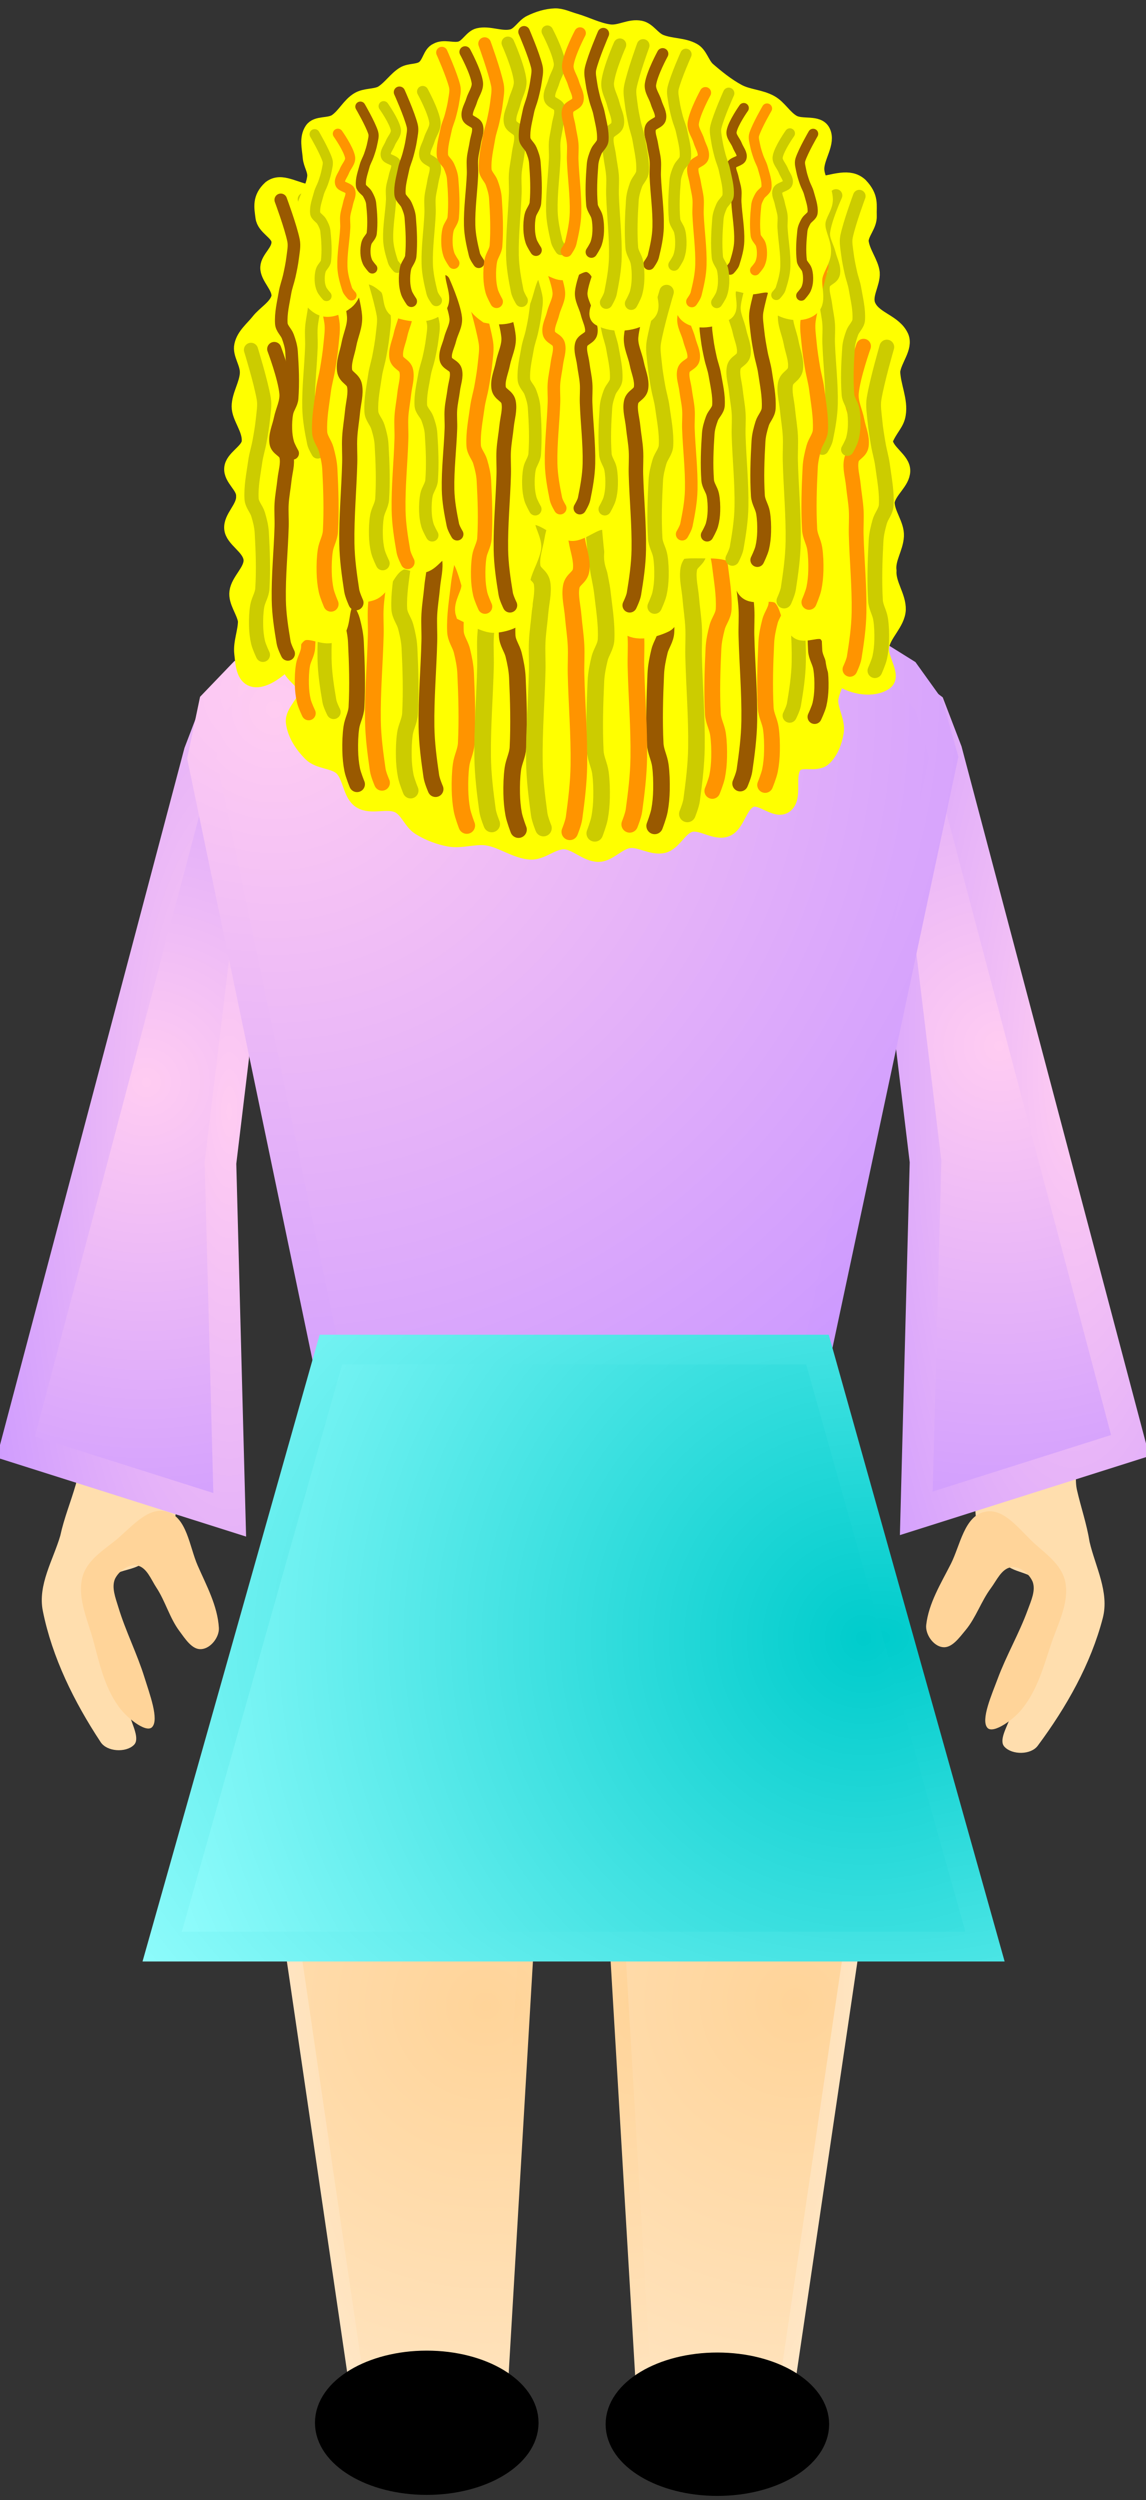 <svg xmlns="http://www.w3.org/2000/svg" xmlns:xlink="http://www.w3.org/1999/xlink" version="1.1" width="154.014" height="335.707" viewBox="9.018 -1.125 154.014 335.707">
  <rect x="9.018" y="-1.125" width="154.014" height="335.707" fill="#333333" stroke="none"/>
  <defs>
    <radialGradient id="grad_1" cx="0.827" cy="0.154" r="1.1">
      <stop offset="0" stop-color="#FFD499" stop-opacity="1"/>
      <stop offset="1" stop-color="#FFE9CC" stop-opacity="1"/>
    </radialGradient>
    <radialGradient id="grad_2" cx="0.947" cy="0.154" r="1.231">
      <stop offset="0" stop-color="#FFD499" stop-opacity="1"/>
      <stop offset="1" stop-color="#FFE9CC" stop-opacity="1"/>
    </radialGradient>
    <radialGradient id="grad_3" cx="0.243" cy="0.138" r="1.121">
      <stop offset="0" stop-color="#FFD499" stop-opacity="1"/>
      <stop offset="1" stop-color="#FFE9CC" stop-opacity="1"/>
    </radialGradient>
    <radialGradient id="grad_4" cx="0.067" cy="0.138" r="1.213">
      <stop offset="0" stop-color="#FFD499" stop-opacity="1"/>
      <stop offset="1" stop-color="#FFE9CC" stop-opacity="1"/>
    </radialGradient>
    <radialGradient id="grad_5" cx="0.703" cy="0.517" r="0.914">
      <stop offset="0" stop-color="#FFCCF2" stop-opacity="1"/>
      <stop offset="1" stop-color="#CC99FF" stop-opacity="1"/>
    </radialGradient>
    <radialGradient id="grad_6" cx="0.794" cy="0.516" r="1.033">
      <stop offset="0" stop-color="#FFCCF2" stop-opacity="1"/>
      <stop offset="1" stop-color="#CC99FF" stop-opacity="1"/>
    </radialGradient>
    <radialGradient id="grad_7" cx="0.728" cy="0.475" r="0.946">
      <stop offset="0" stop-color="#FFCCF2" stop-opacity="1"/>
      <stop offset="1" stop-color="#CC99FF" stop-opacity="1"/>
    </radialGradient>
    <radialGradient id="grad_8" cx="0.789" cy="0.472" r="1.025">
      <stop offset="0" stop-color="#FFCCF2" stop-opacity="1"/>
      <stop offset="1" stop-color="#CC99FF" stop-opacity="1"/>
    </radialGradient>
    <radialGradient id="grad_9" cx="0.098" cy="0.109" r="1.173">
      <stop offset="0" stop-color="#FFCCF2" stop-opacity="1"/>
      <stop offset="1" stop-color="#CC99FF" stop-opacity="1"/>
    </radialGradient>
    <radialGradient id="grad_10" cx="0.089" cy="0.084" r="1.191">
      <stop offset="0" stop-color="#FFCCF2" stop-opacity="1"/>
      <stop offset="1" stop-color="#CC99FF" stop-opacity="1"/>
    </radialGradient>
    <radialGradient id="grad_11" cx="0.853" cy="0.483" r="1.108">
      <stop offset="0" stop-color="#00CCCC" stop-opacity="1"/>
      <stop offset="1" stop-color="#99FFFF" stop-opacity="1"/>
    </radialGradient>
    <radialGradient id="grad_12" cx="0.879" cy="0.483" r="1.142">
      <stop offset="0" stop-color="#00CCCC" stop-opacity="1"/>
      <stop offset="1" stop-color="#99FFFF" stop-opacity="1"/>
    </radialGradient>
  <radialGradient id="grad_1-.5987741947174072,0,0,1.3593894243240356,-584.05,-42.25" cx="74.335" cy="268.221" r="75.913" gradientUnits="userSpaceOnUse">
      <stop offset="0" stop-color="#FFD499" stop-opacity="1"/>
      <stop offset="1" stop-color="#FFE9CC" stop-opacity="1"/>
    </radialGradient><radialGradient id="grad_3-2.5987741947174072,0,0,1.350495457649231,755.8,-39.75" cx="115.947" cy="267.72" r="77.222" gradientUnits="userSpaceOnUse">
      <stop offset="0" stop-color="#FFD499" stop-opacity="1"/>
      <stop offset="1" stop-color="#FFE9CC" stop-opacity="1"/>
    </radialGradient><radialGradient id="grad_5-1.7967947721481323,-0.5688834190368652,-0.4052964746952057,2.3242316246032715,665,-98.9" cx="28.701" cy="144.2" r="66.807" gradientUnits="userSpaceOnUse">
      <stop offset="0" stop-color="#FFCCF2" stop-opacity="1"/>
      <stop offset="1" stop-color="#CC99FF" stop-opacity="1"/>
    </radialGradient><radialGradient id="grad_7-.7967947721481323,-0.5688834190368652,0.4052964746952057,2.3242316246032715,-492.95,-99.1" cx="143.292" cy="139.325" r="69.184" gradientUnits="userSpaceOnUse">
      <stop offset="0" stop-color="#FFCCF2" stop-opacity="1"/>
      <stop offset="1" stop-color="#CC99FF" stop-opacity="1"/>
    </radialGradient><radialGradient id="grad_9-.0538699626922607,0,0,1.7736421823501587,-397.75,-187.75" cx="45.892" cy="94.134" r="115.963" gradientUnits="userSpaceOnUse">
      <stop offset="0" stop-color="#FFCCF2" stop-opacity="1"/>
      <stop offset="1" stop-color="#CC99FF" stop-opacity="1"/>
    </radialGradient><radialGradient id="grad_11-.0030394792556763,0,0,0.9945966005325317,-155,-14.25" cx="125.087" cy="218.846" r="106.898" gradientUnits="userSpaceOnUse">
      <stop offset="0" stop-color="#00CCCC" stop-opacity="1"/>
      <stop offset="1" stop-color="#99FFFF" stop-opacity="1"/>
    </radialGradient></defs>
  <!-- Exported by Scratch - http://scratch.mit.edu/ -->
  <g id="ID0.6970460023730993">
    <g id="ID0.5111573790200055">
      <path id="ID0.7297148094512522" fill="#FFDEAE" d="M 17.117 205.092 C 16.162 208.342 14.074 211.688 14.773 215.178 C 16.03 221.451 18.997 227.422 22.53 232.776 C 23.383 234.115 25.926 234.228 26.987 233.204 C 27.866 232.409 26.813 230.544 26.417 229.122 C 25.4 225.75 23.523 222.714 22.577 219.239 C 21.989 217.174 21.117 214.905 21.695 212.838 C 23.939 209.48 25.953 210.022 27.733 209.077 C 31.831 209.369 32.311 204.577 32.793 200.897 C 33.25 197.977 35.169 193.873 32.886 191.867 C 29.961 189.251 24.822 188.883 21.108 190.528 C 18.704 191.608 19.914 195.735 19.198 198.225 C 18.539 200.521 17.637 202.688 17.117 205.092 Z " stroke-width="2.646"/>
      <path id="ID0.7297148094512522" fill="#FFD499" d="M 31.427 201.861 C 28.811 201.082 26.489 204.199 24.289 205.913 C 22.592 207.239 20.548 208.59 20.051 210.821 C 19.432 213.628 20.858 216.524 21.599 219.321 C 22.381 222.255 23.075 225.342 24.842 227.85 C 25.82 229.362 28.599 231.624 29.441 230.802 C 30.453 229.809 29.093 226.249 28.44 224.13 C 27.448 220.927 25.893 217.896 24.924 214.687 C 24.531 213.402 23.982 212.02 24.473 210.876 C 25 209.804 26.349 208.819 27.5 209.089 C 28.761 209.384 29.316 210.962 30.033 212.047 C 31.239 213.875 31.814 216.118 33.115 217.866 C 33.916 218.945 34.841 220.42 36.07 220.314 C 37.349 220.226 38.504 218.695 38.434 217.461 C 38.261 214.5 36.762 211.777 35.581 209.083 C 34.471 206.548 34.133 202.573 31.427 201.861 Z " stroke-width="2.646"/>
    </g>
    <g id="ID0.716745896730572">
      <path id="ID0.7297148094512522" fill="#FFDEAE" d="M 155.451 205.921 C 156.222 209.22 158.121 212.677 157.228 216.123 C 155.623 222.315 152.328 228.112 148.502 233.26 C 147.575 234.55 145.031 234.521 144.028 233.439 C 143.195 232.597 144.35 230.793 144.825 229.396 C 146.029 226.086 148.071 223.159 149.209 219.743 C 149.912 217.714 150.909 215.496 150.447 213.4 C 148.394 209.922 146.352 210.351 144.628 209.309 C 140.52 209.372 140.309 204.56 140.033 200.859 C 139.739 197.918 138.051 193.713 140.443 191.838 C 143.51 189.389 148.661 189.308 152.277 191.158 C 154.617 192.37 153.179 196.423 153.755 198.949 C 154.285 201.278 155.065 203.492 155.451 205.921 Z " stroke-width="2.646"/>
      <path id="ID0.7297148094512522" fill="#FFD499" d="M 141.359 201.881 C 144.015 201.249 146.16 204.492 148.261 206.325 C 149.881 207.744 151.846 209.207 152.219 211.462 C 152.68 214.299 151.095 217.111 150.199 219.862 C 149.254 222.748 148.39 225.791 146.486 228.198 C 145.425 229.652 142.524 231.756 141.729 230.889 C 140.774 229.84 142.33 226.362 143.101 224.283 C 144.269 221.139 145.991 218.2 147.138 215.05 C 147.602 213.789 148.227 212.44 147.801 211.27 C 147.334 210.171 146.042 209.112 144.878 209.317 C 143.602 209.542 142.96 211.086 142.184 212.129 C 140.877 213.887 140.178 216.094 138.782 217.767 C 137.923 218.8 136.916 220.221 135.695 220.047 C 134.423 219.888 133.355 218.295 133.494 217.067 C 133.831 214.12 135.48 211.484 136.81 208.861 C 138.059 206.392 138.619 202.442 141.359 201.881 Z " stroke-width="2.646"/>
    </g>
    <path id="ID0.47236768435686827" fill="url(#grad_1-.5987741947174072,0,0,1.3593894243240356,-584.05,-42.25)" stroke="url(#grad_2)" d="M 48.102 258.719 L 79.807 258.719 L 76.169 320.503 L 57.068 319.755 L 48.102 258.719 Z " stroke-width="2.074"/>
    <path id="ID0.8654622961767018" fill="#000000" stroke="#000000" stroke-width="3.124" d="M 66.371 316.069 C 70.085 316.069 73.451 316.979 75.888 318.45 C 78.325 319.921 79.833 321.951 79.833 324.192 C 79.833 326.434 78.325 328.464 75.888 329.935 C 73.451 331.406 70.085 332.316 66.371 332.316 C 62.657 332.316 59.291 331.406 56.854 329.935 C 54.417 328.464 52.909 326.434 52.909 324.192 C 52.909 321.951 54.417 319.921 56.854 318.45 C 59.291 316.979 62.657 316.069 66.371 316.069 Z "/>
    <path id="ID0.47236768435686827" fill="url(#grad_3-2.5987741947174072,0,0,1.350495457649231,755.8,-39.75)" stroke="url(#grad_4)" d="M 123.648 259.25 L 91.943 259.25 L 95.581 320.63 L 114.682 319.887 L 123.648 259.25 Z " stroke-width="2.071"/>
    <path id="ID0.8654622961767018" fill="#000000" stroke="#000000" stroke-width="3.113" d="M 105.429 316.318 C 101.715 316.318 98.349 317.222 95.912 318.683 C 93.475 320.144 91.967 322.162 91.967 324.388 C 91.967 326.615 93.475 328.632 95.912 330.093 C 98.349 331.555 101.715 332.458 105.429 332.458 C 109.143 332.458 112.509 331.555 114.946 330.093 C 117.383 328.632 118.891 326.615 118.891 324.388 C 118.891 322.162 117.383 320.144 114.946 318.683 C 112.509 317.222 109.143 316.318 105.429 316.318 Z "/>
    <path id="ID0.41013610642403364" fill="url(#grad_5-1.7967947721481323,-0.5688834190368652,-0.4052964746952057,2.3242316246032715,665,-98.9)" stroke="url(#grad_6)" stroke-width="4.247" d="M 43.532 114.526 L 47.34 101.385 L 42.902 90.414 L 38.098 94.044 L 35.835 99.949 L 11.141 193.176 L 39.89 202.278 L 38.647 155.041 L 43.532 114.526 Z "/>
    <path id="ID0.41013610642403364" fill="url(#grad_7-.7967947721481323,-0.5688834190368652,0.4052964746952057,2.3242316246032715,-492.95,-99.1)" stroke="url(#grad_8)" stroke-width="4.247" d="M 128.518 114.326 L 124.71 101.185 L 129.148 90.214 L 133.952 93.844 L 136.215 99.749 L 160.909 192.976 L 132.16 202.078 L 133.403 154.841 L 128.518 114.326 Z "/>
    <path id="ID0.43916446389630437" fill="url(#grad_9-.0538699626922607,0,0,1.7736421823501587,-397.75,-187.75)" stroke="url(#grad_10)" stroke-width="3.838" d="M 47.426 85.923 L 59.133 83.883 L 111.096 83.617 L 125.165 85.746 L 130.711 89.204 L 133.894 93.638 L 135.845 100.555 L 118.901 180.015 L 52.664 180.015 L 36.13 100.733 L 37.67 93.372 L 41.675 89.204 L 47.426 85.923 Z "/>
    <path id="ID0.10144270723685622" fill="url(#grad_11-.0030394792556763,0,0,0.9945966005325317,-155,-14.25)" stroke="url(#grad_12)" stroke-width="3.995" stroke-linecap="round" d="M 53.482 180.094 L 118.88 180.094 L 141.398 260.259 L 30.813 260.259 L 53.482 180.094 Z "/>
    <g id="ID0.9729278031736612">
      <g id="ID0.809288214892149">
        <path id="ID0.8839382561855018" fill="#FFFF00" stroke="#FFFF00" stroke-width="2.025" stroke-linecap="round" d="M 50.45 52.194 C 62.076 53.157 73.381 57.812 85.05 57.832 C 96.424 57.855 107.57 53.071 119.05 52.297 C 121.844 52.104 120.535 54.215 120.65 55.423 C 120.78 56.933 119.552 58.278 119.45 59.78 C 119.467 61.102 120.435 62.308 120.4 63.623 C 120.361 65.114 119.417 66.5 119.45 67.98 C 119.59 69.425 120.851 70.647 120.9 72.08 C 120.947 73.483 119.92 74.783 119.95 76.18 C 120.093 77.624 121.405 78.852 121.4 80.28 C 121.393 81.874 120.139 83.32 120.15 84.893 C 120.226 86.365 121.598 87.576 121.65 88.993 C 121.698 90.349 120.761 91.588 120.65 92.94 C 120.676 94.378 121.629 95.788 121.4 97.194 C 121.184 98.511 120.634 99.952 119.65 100.781 C 118.575 101.591 116.578 100.65 115.8 101.653 C 114.686 103.096 115.952 105.979 114.55 107.034 C 113.297 107.97 111.333 105.71 109.95 106.265 C 108.379 106.899 108.148 109.613 106.65 110.212 C 105.132 110.814 103.302 109.192 101.8 109.597 C 100.329 109.996 99.615 112.076 98.15 112.415 C 96.642 112.763 95.001 111.541 93.55 111.749 C 92.074 111.962 90.874 113.585 89.45 113.594 C 87.807 113.598 86.38 111.92 84.8 111.903 C 83.236 111.892 81.809 113.383 80.3 113.287 C 78.257 113.14 76.43 111.674 74.45 111.39 C 72.784 111.154 71.034 111.838 69.4 111.544 C 67.991 111.287 66.612 110.756 65.4 110.007 C 64.256 109.3 63.773 107.627 62.55 107.034 C 61.028 106.302 58.91 107.33 57.45 106.419 C 56.065 105.549 56.147 103.188 54.95 102.011 C 53.879 101.004 51.89 101.189 50.8 100.115 C 49.662 98.993 48.64 97.473 48.45 95.861 C 48.289 94.413 50.2 93.172 50.15 91.658 C 49.993 90.305 48.109 89.583 47.9 88.224 C 47.655 86.621 49.143 85.097 49.15 83.458 C 49.056 82.134 47.697 81.097 47.65 79.768 C 47.6 78.35 49.021 77.128 49.05 75.668 C 49.021 74.241 47.672 73.013 47.65 71.567 C 47.626 69.982 49.053 68.632 49.15 67.057 C 49.14 65.512 47.749 64.135 47.9 62.598 C 48.025 61.335 49.993 60.469 49.95 59.113 C 49.897 57.46 47.529 56.37 47.65 54.757 C 47.741 53.444 47.543 51.953 50.45 52.194 Z "/>
        <path id="ID0.4806634387932718" fill="none" stroke="#CCCC00" stroke-width="2.229" stroke-linecap="round" d="M 90.55 59.868 C 90.55 59.868 89.224 65.193 88.835 68.007 C 88.681 69.123 88.858 70.318 88.949 71.456 C 89.049 72.714 89.227 73.953 89.406 75.181 C 89.57 76.297 89.852 77.359 89.978 78.492 C 90.208 80.539 90.564 82.618 90.474 84.7 C 90.43 85.716 89.823 86.387 89.597 87.321 C 89.363 88.285 89.15 89.306 89.102 90.356 C 88.958 93.469 88.871 96.624 89.025 99.737 C 89.077 100.782 89.573 101.614 89.711 102.634 C 89.856 103.708 89.884 104.838 89.864 105.945 C 89.846 106.877 89.764 107.821 89.597 108.704 C 89.455 109.453 88.949 110.773 88.949 110.773 "/>
        <path id="ID0.7519200313836336" fill="none" stroke="#FF9400" stroke-width="2.229" stroke-linecap="round" d="M 87.425 59.73 C 87.425 59.73 85.981 64.485 85.786 67.11 C 85.673 68.615 86.313 69.998 86.548 71.456 C 86.758 72.755 87.282 74.066 87.12 75.388 C 86.987 76.466 85.967 76.609 85.786 77.664 C 85.569 78.923 85.945 80.29 86.052 81.596 C 86.161 82.91 86.369 84.203 86.434 85.527 C 86.496 86.809 86.403 88.104 86.434 89.39 C 86.53 93.458 86.871 97.528 86.815 101.599 C 86.782 103.997 86.483 106.375 86.167 108.704 C 86.073 109.392 85.595 110.566 85.595 110.566 "/>
        <path id="ID0.4806634387932718" fill="none" stroke="#FF9400" stroke-width="1.892" stroke-linecap="round" d="M 48.9 54.075 C 48.9 54.075 50.227 58.319 50.615 60.562 C 50.769 61.452 50.592 62.404 50.501 63.311 C 50.401 64.314 50.223 65.301 50.044 66.28 C 49.88 67.169 49.598 68.016 49.472 68.919 C 49.242 70.55 48.886 72.207 48.976 73.867 C 49.02 74.677 49.627 75.211 49.853 75.956 C 50.087 76.724 50.3 77.538 50.348 78.374 C 50.492 80.856 50.579 83.371 50.425 85.851 C 50.373 86.685 49.877 87.348 49.739 88.16 C 49.594 89.017 49.566 89.917 49.586 90.799 C 49.604 91.542 49.686 92.294 49.853 92.998 C 49.995 93.595 50.501 94.647 50.501 94.647 "/>
        <path id="ID0.7519200313836336" fill="none" stroke="#CCCC00" stroke-width="1.892" stroke-linecap="round" d="M 52.025 53.965 C 52.025 53.965 53.468 57.755 53.664 59.848 C 53.777 61.047 53.137 62.149 52.902 63.311 C 52.692 64.347 52.168 65.391 52.33 66.445 C 52.463 67.305 53.483 67.418 53.664 68.259 C 53.881 69.263 53.505 70.352 53.398 71.393 C 53.289 72.44 53.081 73.471 53.016 74.526 C 52.954 75.548 53.047 76.58 53.016 77.605 C 52.92 80.847 52.579 84.091 52.635 87.336 C 52.668 89.247 52.967 91.142 53.283 92.998 C 53.377 93.547 53.855 94.483 53.855 94.483 "/>
        <path id="ID0.4806634387932718" fill="none" stroke="#995900" stroke-width="2.122" stroke-linecap="round" d="M 55.4 56.484 C 55.4 56.484 56.727 61.473 57.115 64.109 C 57.269 65.155 57.092 66.274 57.001 67.341 C 56.901 68.519 56.723 69.68 56.544 70.83 C 56.38 71.876 56.098 72.871 55.972 73.932 C 55.742 75.85 55.386 77.798 55.476 79.749 C 55.52 80.701 56.127 81.329 56.353 82.204 C 56.587 83.108 56.8 84.064 56.848 85.048 C 56.992 87.965 57.079 90.921 56.925 93.837 C 56.873 94.816 56.377 95.596 56.239 96.551 C 56.094 97.558 56.066 98.616 56.086 99.653 C 56.104 100.526 56.186 101.41 56.353 102.238 C 56.495 102.939 57.001 104.176 57.001 104.176 "/>
        <path id="ID0.7519200313836336" fill="none" stroke="#FF9400" stroke-width="2.122" stroke-linecap="round" d="M 58.525 56.355 C 58.525 56.355 59.968 60.81 60.164 63.269 C 60.277 64.68 59.637 65.975 59.402 67.341 C 59.192 68.558 58.668 69.786 58.83 71.024 C 58.963 72.035 59.983 72.168 60.164 73.157 C 60.381 74.337 60.005 75.618 59.898 76.84 C 59.789 78.072 59.581 79.283 59.516 80.524 C 59.454 81.725 59.547 82.938 59.516 84.143 C 59.42 87.954 59.079 91.767 59.135 95.581 C 59.168 97.828 59.467 100.056 59.783 102.238 C 59.877 102.883 60.355 103.983 60.355 103.983 "/>
        <path id="ID0.4806634387932718" fill="none" stroke="#CCCC00" stroke-width="2.122" stroke-linecap="round" d="M 62.6 57.334 C 62.6 57.334 63.926 62.323 64.315 64.96 C 64.469 66.005 64.292 67.124 64.201 68.191 C 64.101 69.369 63.923 70.53 63.743 71.68 C 63.58 72.726 63.298 73.721 63.172 74.782 C 62.942 76.7 62.586 78.648 62.676 80.599 C 62.721 81.551 63.327 82.179 63.553 83.054 C 63.787 83.958 64 84.914 64.048 85.898 C 64.192 88.815 64.279 91.771 64.125 94.686 C 64.073 95.666 63.577 96.446 63.439 97.401 C 63.294 98.408 63.266 99.466 63.286 100.503 C 63.304 101.376 63.386 102.26 63.553 103.088 C 63.695 103.79 64.201 105.026 64.201 105.026 "/>
        <path id="ID0.7519200313836336" fill="none" stroke="#995900" stroke-width="2.122" stroke-linecap="round" d="M 65.725 57.205 C 65.725 57.205 67.168 61.66 67.364 64.119 C 67.477 65.529 66.837 66.825 66.602 68.191 C 66.392 69.408 65.868 70.636 66.03 71.874 C 66.163 72.885 67.183 73.018 67.364 74.007 C 67.581 75.187 67.205 76.468 67.098 77.69 C 66.989 78.922 66.781 80.133 66.716 81.374 C 66.654 82.575 66.747 83.788 66.716 84.993 C 66.62 88.805 66.279 92.617 66.335 96.431 C 66.368 98.678 66.667 100.906 66.983 103.088 C 67.077 103.733 67.555 104.832 67.555 104.832 "/>
        <path id="ID0.4806634387932718" fill="none" stroke="#FF9400" stroke-width="2.229" stroke-linecap="round" d="M 70.15 58.818 C 70.15 58.818 71.477 64.143 71.865 66.957 C 72.019 68.073 71.842 69.268 71.751 70.406 C 71.651 71.664 71.473 72.903 71.293 74.131 C 71.13 75.247 70.848 76.309 70.722 77.442 C 70.492 79.489 70.136 81.568 70.226 83.65 C 70.27 84.666 70.876 85.337 71.103 86.271 C 71.337 87.235 71.55 88.256 71.598 89.306 C 71.742 92.419 71.829 95.574 71.675 98.686 C 71.623 99.732 71.127 100.564 70.989 101.584 C 70.844 102.658 70.816 103.788 70.836 104.894 C 70.854 105.827 70.936 106.771 71.103 107.654 C 71.245 108.403 71.751 109.723 71.751 109.723 "/>
        <path id="ID0.7519200313836336" fill="none" stroke="#CCCC00" stroke-width="2.229" stroke-linecap="round" d="M 73.275 58.68 C 73.275 58.68 74.719 63.435 74.914 66.06 C 75.027 67.565 74.387 68.948 74.152 70.406 C 73.942 71.705 73.418 73.016 73.58 74.338 C 73.713 75.416 74.733 75.558 74.914 76.614 C 75.131 77.873 74.755 79.24 74.648 80.546 C 74.539 81.86 74.331 83.153 74.266 84.477 C 74.204 85.759 74.297 87.054 74.266 88.34 C 74.17 92.408 73.829 96.478 73.885 100.549 C 73.918 102.947 74.217 105.325 74.533 107.654 C 74.627 108.342 75.105 109.516 75.105 109.516 "/>
        <path id="ID0.4806634387932718" fill="none" stroke="#995900" stroke-width="2.229" stroke-linecap="round" d="M 77.1 59.368 C 77.1 59.368 78.427 64.693 78.815 67.507 C 78.969 68.623 78.792 69.818 78.701 70.956 C 78.601 72.214 78.423 73.453 78.243 74.681 C 78.08 75.797 77.798 76.859 77.672 77.992 C 77.442 80.039 77.086 82.118 77.176 84.2 C 77.221 85.216 77.826 85.887 78.053 86.821 C 78.287 87.785 78.5 88.806 78.548 89.856 C 78.692 92.969 78.779 96.124 78.625 99.237 C 78.573 100.282 78.077 101.114 77.939 102.134 C 77.794 103.208 77.766 104.338 77.786 105.445 C 77.804 106.377 77.886 107.321 78.053 108.204 C 78.195 108.953 78.701 110.273 78.701 110.273 "/>
        <path id="ID0.7519200313836336" fill="none" stroke="#CCCC00" stroke-width="2.229" stroke-linecap="round" d="M 80.225 59.23 C 80.225 59.23 81.668 63.985 81.864 66.61 C 81.977 68.115 81.337 69.498 81.102 70.956 C 80.892 72.255 80.368 73.566 80.53 74.888 C 80.663 75.966 81.683 76.109 81.864 77.164 C 82.081 78.423 81.705 79.79 81.598 81.096 C 81.489 82.41 81.281 83.703 81.216 85.027 C 81.154 86.309 81.247 87.604 81.216 88.89 C 81.12 92.958 80.779 97.028 80.835 101.099 C 80.868 103.497 81.167 105.875 81.483 108.204 C 81.577 108.892 82.055 110.066 82.055 110.066 "/>
        <path id="ID0.4806634387932718" fill="none" stroke="#995900" stroke-width="1.905" stroke-linecap="round" d="M 120.1 54.163 C 120.1 54.163 118.773 58.449 118.385 60.714 C 118.231 61.613 118.408 62.574 118.499 63.49 C 118.599 64.503 118.777 65.5 118.957 66.488 C 119.12 67.386 119.402 68.241 119.528 69.153 C 119.758 70.8 120.114 72.474 120.024 74.149 C 119.98 74.967 119.374 75.507 119.147 76.259 C 118.913 77.035 118.7 77.856 118.652 78.701 C 118.508 81.207 118.421 83.746 118.575 86.251 C 118.627 87.093 119.123 87.762 119.261 88.583 C 119.406 89.448 119.434 90.357 119.414 91.248 C 119.396 91.998 119.314 92.758 119.147 93.468 C 119.005 94.071 118.499 95.134 118.499 95.134 "/>
        <path id="ID0.7519200313836336" fill="none" stroke="#CCCC00" stroke-width="1.905" stroke-linecap="round" d="M 116.975 54.053 C 116.975 54.053 115.531 57.88 115.336 59.993 C 115.223 61.204 115.863 62.316 116.098 63.49 C 116.308 64.536 116.832 65.591 116.67 66.654 C 116.537 67.523 115.517 67.637 115.336 68.487 C 115.119 69.5 115.495 70.6 115.602 71.651 C 115.711 72.709 115.919 73.749 115.984 74.815 C 116.046 75.847 115.953 76.889 115.984 77.924 C 116.08 81.198 116.421 84.474 116.365 87.75 C 116.332 89.68 116.033 91.594 115.717 93.468 C 115.623 94.022 115.145 94.967 115.145 94.967 "/>
        <path id="ID0.4806634387932718" fill="none" stroke="#FF9400" stroke-width="2.122" stroke-linecap="round" d="M 113.45 56.584 C 113.45 56.584 112.124 61.573 111.735 64.21 C 111.581 65.255 111.758 66.374 111.849 67.441 C 111.949 68.619 112.127 69.78 112.306 70.93 C 112.47 71.976 112.752 72.971 112.878 74.032 C 113.108 75.95 113.464 77.898 113.374 79.849 C 113.329 80.801 112.724 81.429 112.497 82.304 C 112.263 83.208 112.05 84.164 112.002 85.148 C 111.858 88.065 111.771 91.021 111.925 93.936 C 111.977 94.916 112.473 95.696 112.611 96.651 C 112.756 97.658 112.784 98.716 112.764 99.753 C 112.746 100.626 112.664 101.51 112.497 102.338 C 112.355 103.04 111.849 104.276 111.849 104.276 "/>
        <path id="ID0.7519200313836336" fill="none" stroke="#995900" stroke-width="2.122" stroke-linecap="round" d="M 110.325 56.455 C 110.325 56.455 108.882 60.91 108.686 63.369 C 108.573 64.779 109.213 66.075 109.448 67.441 C 109.658 68.658 110.182 69.886 110.02 71.124 C 109.887 72.135 108.867 72.268 108.686 73.257 C 108.469 74.437 108.845 75.718 108.952 76.94 C 109.061 78.172 109.269 79.383 109.334 80.624 C 109.396 81.825 109.303 83.038 109.334 84.243 C 109.43 88.055 109.771 91.867 109.715 95.681 C 109.682 97.928 109.383 100.156 109.067 102.338 C 108.973 102.983 108.495 104.082 108.495 104.082 "/>
        <path id="ID0.4806634387932718" fill="none" stroke="#FF9400" stroke-width="2.122" stroke-linecap="round" d="M 106.35 57.384 C 106.35 57.384 105.023 62.373 104.635 65.01 C 104.481 66.055 104.658 67.174 104.749 68.241 C 104.849 69.419 105.027 70.58 105.207 71.73 C 105.37 72.776 105.652 73.771 105.778 74.832 C 106.008 76.75 106.364 78.698 106.274 80.648 C 106.23 81.601 105.624 82.229 105.397 83.104 C 105.163 84.008 104.95 84.964 104.902 85.948 C 104.758 88.865 104.671 91.821 104.825 94.737 C 104.877 95.716 105.373 96.496 105.511 97.451 C 105.656 98.458 105.684 99.516 105.664 100.553 C 105.646 101.426 105.564 102.311 105.397 103.138 C 105.255 103.84 104.749 105.076 104.749 105.076 "/>
        <path id="ID0.7519200313836336" fill="none" stroke="#CCCC00" stroke-width="2.229" stroke-linecap="round" d="M 103.225 57.33 C 103.225 57.33 101.781 62.085 101.586 64.71 C 101.473 66.215 102.113 67.598 102.348 69.056 C 102.558 70.355 103.082 71.666 102.92 72.988 C 102.787 74.066 101.767 74.209 101.586 75.264 C 101.369 76.523 101.745 77.891 101.852 79.195 C 101.961 80.51 102.169 81.803 102.234 83.127 C 102.296 84.409 102.203 85.704 102.234 86.99 C 102.33 91.058 102.671 95.128 102.615 99.199 C 102.582 101.597 102.283 103.975 101.967 106.304 C 101.873 106.992 101.395 108.166 101.395 108.166 "/>
        <path id="ID0.4806634387932718" fill="none" stroke="#995900" stroke-width="2.229" stroke-linecap="round" d="M 98.6 58.868 C 98.6 58.868 97.273 64.193 96.885 67.007 C 96.731 68.123 96.908 69.318 96.999 70.456 C 97.099 71.714 97.277 72.953 97.457 74.181 C 97.62 75.297 97.902 76.359 98.028 77.492 C 98.258 79.539 98.614 81.618 98.524 83.7 C 98.48 84.716 97.874 85.387 97.647 86.321 C 97.413 87.285 97.2 88.306 97.152 89.356 C 97.008 92.469 96.921 95.624 97.075 98.737 C 97.127 99.782 97.623 100.614 97.761 101.634 C 97.906 102.708 97.934 103.838 97.914 104.945 C 97.896 105.877 97.814 106.821 97.647 107.704 C 97.505 108.453 96.999 109.773 96.999 109.773 "/>
        <path id="ID0.7519200313836336" fill="none" stroke="#FF9400" stroke-width="2.229" stroke-linecap="round" d="M 95.475 58.73 C 95.475 58.73 94.031 63.485 93.836 66.11 C 93.723 67.615 94.363 68.998 94.598 70.456 C 94.808 71.755 95.332 73.066 95.17 74.388 C 95.037 75.466 94.017 75.609 93.836 76.664 C 93.619 77.923 93.995 79.29 94.102 80.596 C 94.211 81.91 94.419 83.203 94.484 84.527 C 94.546 85.809 94.453 87.104 94.484 88.39 C 94.58 92.458 94.921 96.528 94.865 100.599 C 94.832 102.997 94.533 105.375 94.217 107.704 C 94.123 108.392 93.645 109.566 93.645 109.566 "/>
      </g>
      <g id="ID0.762429166585207">
        <path id="ID0.6504686716943979" fill="#FFFF00" stroke="#FFFF00" stroke-width="2" stroke-linecap="round" d="M 45.35 24.1 C 43.881 25.442 44.177 26.707 44.35 28.05 C 44.524 29.45 46.365 30.071 46.5 31.25 C 46.611 32.621 45.072 33.508 45 34.75 C 44.926 36.106 46.638 37.337 46.5 38.75 C 46.16 40.105 44.623 40.886 43.75 42 C 42.993 42.969 41.782 43.886 41.5 45.25 C 41.239 46.421 42.323 47.641 42.25 49 C 42.17 50.524 41.162 51.925 41.15 53.45 C 41.144 54.962 42.661 56.496 42.5 58.25 C 42.296 59.526 40.261 60.351 40.15 61.75 C 40.04 63.18 41.827 64.162 41.75 65.5 C 41.827 67.083 40.024 68.319 40.15 69.85 C 40.28 71.365 42.587 72.311 42.75 74 C 42.85 75.506 41.059 76.782 40.85 78.35 C 40.675 79.674 41.775 80.911 42 82.25 C 41.996 83.705 41.335 85.158 41.5 86.6 C 41.635 87.745 41.675 89.449 42.75 90 C 43.856 90.552 45.471 89.591 46.5 88.75 C 47.853 87.666 47.906 84.997 49.5 84 C 50.762 83.288 52.774 84.862 54 84 C 55.347 83.053 54.713 80.654 55.75 79.5 C 56.726 78.55 58.492 78.98 59.5 78.25 C 60.829 77.286 61.208 75.264 62.75 74.5 C 63.633 73.959 64.832 75.017 66 74.75 C 67.305 74.439 68.305 72.211 69.5 72.75 C 70.967 73.415 71.513 75.599 72 77.25 C 72.232 78.37 70.823 79.922 71.25 81.25 C 73.662 82.447 74.498 82.897 75.65 82.85 C 77.328 82.649 78.623 82.117 79.35 80.95 C 80.055 79.759 79.056 78.302 79.25 77 C 79.477 75.389 80.469 74.031 80.75 72.5 C 80.946 71.179 79.209 68.999 80.25 68.5 C 81.762 67.773 83.819 70.262 85.75 70.5 C 87.385 70.687 89.405 68.262 90.75 69.25 C 92.151 70.343 90.937 72.613 91.25 74.25 C 91.503 75.607 92.189 76.56 92.5 77.75 C 92.948 79.483 91.944 81.814 93.25 83 C 94.461 84.09 96.863 83.545 98.5 82.75 C 99.36 82.273 99.584 80.815 99.65 79.75 C 99.752 77.915 97.962 75.8 98.75 74 C 99.435 72.77 101.539 72.838 103 72.85 C 104.629 72.862 106.68 72.737 108 73.75 C 109.114 74.84 108.172 77.147 109.25 78.25 C 110.302 79.324 112.525 78.186 113.75 79 C 115.07 80.159 114.872 82.462 116.15 83.6 C 117.136 84.486 119.102 83.079 120 84 C 121.346 85.394 120.366 88.58 122 90 C 123.537 91.156 126.447 91.63 128 90.5 C 129.224 89.603 127.255 87.313 127.5 85.75 C 127.747 84.025 129.653 82.582 129.75 80.75 C 129.805 78.935 128.387 77.325 128.5 75.5 C 128.308 73.912 129.412 72.508 129.5 70.85 C 129.573 69.279 128.222 67.822 128.25 66.25 C 128.523 64.724 130.322 63.641 130.35 62.1 C 130.376 60.549 128.06 59.564 128 58 C 128.679 56.364 129.561 55.778 129.75 54.5 C 130.066 52.599 129.051 50.676 129 48.75 C 129.185 47.163 130.752 45.576 130.15 44.1 C 129.234 42.076 126.625 41.798 125.75 40 C 125.057 38.594 126.351 37 126.25 35.5 C 126.102 34.152 124.922 32.778 124.75 31.25 C 124.787 30.106 125.912 29.141 125.85 27.85 C 125.786 26.43 126.187 25.377 124.65 23.75 C 123.176 22.392 121.242 23.284 118.5 23.75 C 107.53 25.616 96.844 29.696 85.75 29.75 C 74.174 30.067 62.815 26.628 51.35 24.85 C 48.484 24.405 46.909 22.949 45.35 24.1 Z "/>
        <path id="ID0.4806634387932718" fill="none" stroke="#CCCC00" stroke-width="1.904" stroke-linecap="round" d="M 42.75 45.851 C 42.75 45.851 44.077 50.135 44.465 52.399 C 44.619 53.297 44.442 54.258 44.351 55.174 C 44.251 56.186 44.073 57.183 43.894 58.17 C 43.73 59.068 43.448 59.923 43.322 60.834 C 43.092 62.481 42.736 64.154 42.826 65.829 C 42.87 66.647 43.477 67.186 43.703 67.938 C 43.937 68.713 44.15 69.535 44.198 70.379 C 44.342 72.884 44.429 75.423 44.275 77.927 C 44.223 78.768 43.727 79.437 43.589 80.257 C 43.444 81.122 43.416 82.031 43.436 82.921 C 43.454 83.671 43.536 84.43 43.703 85.141 C 43.845 85.743 44.351 86.806 44.351 86.806 "/>
        <path id="ID0.7519200313836336" fill="none" stroke="#995900" stroke-width="1.904" stroke-linecap="round" d="M 45.875 45.74 C 45.875 45.74 47.319 49.566 47.514 51.678 C 47.627 52.889 46.987 54.001 46.752 55.174 C 46.542 56.219 46.018 57.274 46.18 58.337 C 46.313 59.205 47.333 59.319 47.514 60.168 C 47.731 61.182 47.355 62.282 47.248 63.331 C 47.139 64.389 46.931 65.429 46.866 66.495 C 46.804 67.526 46.897 68.568 46.866 69.602 C 46.77 72.875 46.429 76.15 46.485 79.425 C 46.518 81.354 46.817 83.267 47.133 85.141 C 47.227 85.695 47.705 86.639 47.705 86.639 "/>
        <path id="ID0.4806634387932718" fill="none" stroke="#995900" stroke-width="1.692" stroke-linecap="round" d="M 46.75 25.711 C 46.75 25.711 48.077 29.271 48.465 31.153 C 48.619 31.899 48.442 32.698 48.351 33.459 C 48.251 34.3 48.073 35.128 47.894 35.949 C 47.73 36.695 47.448 37.405 47.322 38.163 C 47.092 39.531 46.736 40.921 46.826 42.313 C 46.87 42.993 47.477 43.441 47.703 44.066 C 47.937 44.71 48.15 45.393 48.198 46.095 C 48.342 48.176 48.429 50.286 48.275 52.367 C 48.223 53.066 47.727 53.622 47.589 54.303 C 47.444 55.022 47.416 55.777 47.436 56.517 C 47.454 57.141 47.536 57.771 47.703 58.362 C 47.845 58.863 48.351 59.745 48.351 59.745 "/>
        <path id="ID0.7519200313836336" fill="none" stroke="#CCCC00" stroke-width="1.692" stroke-linecap="round" d="M 49.875 25.619 C 49.875 25.619 51.319 28.798 51.514 30.553 C 51.627 31.56 50.987 32.484 50.752 33.459 C 50.542 34.328 50.018 35.204 50.18 36.087 C 50.313 36.809 51.333 36.904 51.514 37.609 C 51.731 38.451 51.355 39.365 51.248 40.238 C 51.139 41.117 50.931 41.981 50.866 42.867 C 50.804 43.723 50.897 44.59 50.866 45.449 C 50.77 48.169 50.429 50.89 50.485 53.612 C 50.518 55.215 50.817 56.805 51.133 58.362 C 51.227 58.822 51.705 59.607 51.705 59.607 "/>
        <path id="ID0.4806634387932718" fill="none" stroke="#FF9400" stroke-width="2.037" stroke-linecap="round" d="M 51.9 34.882 C 51.9 34.882 53.227 39.601 53.615 42.094 C 53.769 43.083 53.592 44.142 53.501 45.15 C 53.401 46.265 53.223 47.363 53.044 48.451 C 52.88 49.44 52.598 50.381 52.472 51.384 C 52.242 53.198 51.886 55.04 51.976 56.885 C 52.02 57.786 52.627 58.38 52.853 59.207 C 53.087 60.062 53.3 60.966 53.348 61.897 C 53.492 64.656 53.579 67.451 53.425 70.209 C 53.373 71.135 52.877 71.872 52.739 72.776 C 52.594 73.728 52.566 74.729 52.586 75.709 C 52.604 76.536 52.686 77.372 52.853 78.154 C 52.995 78.818 53.501 79.988 53.501 79.988 "/>
        <path id="ID0.7519200313836336" fill="none" stroke="#995900" stroke-width="2.037" stroke-linecap="round" d="M 55.025 34.76 C 55.025 34.76 56.468 38.974 56.664 41.3 C 56.777 42.633 56.137 43.858 55.902 45.15 C 55.692 46.302 55.168 47.463 55.33 48.634 C 55.463 49.59 56.483 49.716 56.664 50.651 C 56.881 51.767 56.505 52.978 56.398 54.135 C 56.289 55.3 56.081 56.445 56.016 57.618 C 55.954 58.754 56.047 59.902 56.016 61.041 C 55.92 64.646 55.579 68.252 55.635 71.859 C 55.668 73.983 55.967 76.091 56.283 78.154 C 56.377 78.764 56.855 79.804 56.855 79.804 "/>
        <path id="ID0.4806634387932718" fill="none" stroke="#CCCC00" stroke-width="1.867" stroke-linecap="round" d="M 58.85 34.746 C 58.85 34.746 60.176 38.907 60.565 41.106 C 60.719 41.978 60.542 42.911 60.451 43.801 C 60.351 44.784 60.173 45.752 59.993 46.711 C 59.83 47.583 59.548 48.413 59.422 49.298 C 59.192 50.898 58.836 52.522 58.926 54.148 C 58.971 54.943 59.577 55.467 59.803 56.197 C 60.037 56.95 60.25 57.748 60.298 58.568 C 60.442 61.001 60.529 63.466 60.375 65.898 C 60.323 66.715 59.827 67.365 59.689 68.161 C 59.544 69.001 59.516 69.884 59.536 70.748 C 59.554 71.477 59.636 72.214 59.803 72.904 C 59.945 73.489 60.451 74.521 60.451 74.521 "/>
        <path id="ID0.7519200313836336" fill="none" stroke="#FF9400" stroke-width="1.867" stroke-linecap="round" d="M 61.975 34.638 C 61.975 34.638 63.419 38.354 63.614 40.405 C 63.727 41.581 63.087 42.661 62.852 43.801 C 62.642 44.816 62.118 45.84 62.28 46.873 C 62.413 47.716 63.433 47.827 63.614 48.651 C 63.831 49.635 63.455 50.703 63.348 51.723 C 63.239 52.751 63.031 53.761 62.966 54.795 C 62.904 55.797 62.997 56.809 62.966 57.813 C 62.87 60.992 62.529 64.172 62.585 67.353 C 62.618 69.226 62.917 71.085 63.233 72.904 C 63.327 73.442 63.805 74.359 63.805 74.359 "/>
        <path id="ID0.4806634387932718" fill="none" stroke="#CCCC00" stroke-width="1.692" stroke-linecap="round" d="M 65.5 36.711 C 65.5 36.711 66.826 40.271 67.215 42.153 C 67.369 42.899 67.192 43.698 67.101 44.459 C 67.001 45.3 66.823 46.128 66.644 46.949 C 66.48 47.695 66.198 48.405 66.072 49.163 C 65.842 50.531 65.486 51.921 65.576 53.313 C 65.621 53.993 66.227 54.441 66.453 55.066 C 66.687 55.71 66.9 56.393 66.948 57.095 C 67.092 59.176 67.179 61.286 67.025 63.367 C 66.973 64.066 66.477 64.622 66.339 65.303 C 66.194 66.022 66.166 66.777 66.186 67.517 C 66.204 68.141 66.286 68.771 66.453 69.362 C 66.595 69.863 67.101 70.745 67.101 70.745 "/>
        <path id="ID0.7519200313836336" fill="none" stroke="#995900" stroke-width="1.692" stroke-linecap="round" d="M 68.625 36.619 C 68.625 36.619 70.069 39.798 70.264 41.553 C 70.377 42.56 69.737 43.484 69.502 44.459 C 69.292 45.328 68.768 46.204 68.93 47.087 C 69.063 47.809 70.083 47.904 70.264 48.609 C 70.481 49.451 70.105 50.365 69.998 51.238 C 69.889 52.117 69.681 52.981 69.616 53.867 C 69.554 54.723 69.647 55.59 69.616 56.449 C 69.52 59.169 69.179 61.89 69.235 64.612 C 69.268 66.215 69.567 67.805 69.883 69.362 C 69.977 69.822 70.455 70.607 70.455 70.607 "/>
        <path id="ID0.4806634387932718" fill="none" stroke="#FF9400" stroke-width="1.945" stroke-linecap="round" d="M 72.6 38.09 C 72.6 38.09 73.927 42.508 74.315 44.843 C 74.469 45.769 74.292 46.76 74.201 47.704 C 74.101 48.748 73.923 49.776 73.743 50.795 C 73.58 51.721 73.298 52.602 73.172 53.542 C 72.942 55.24 72.586 56.965 72.676 58.692 C 72.721 59.536 73.326 60.092 73.553 60.867 C 73.787 61.667 74 62.514 74.048 63.385 C 74.192 65.968 74.279 68.586 74.125 71.168 C 74.073 72.036 73.577 72.726 73.439 73.572 C 73.294 74.463 73.266 75.401 73.286 76.319 C 73.304 77.093 73.386 77.875 73.553 78.608 C 73.695 79.229 74.201 80.325 74.201 80.325 "/>
        <path id="ID0.7519200313836336" fill="none" stroke="#995900" stroke-width="1.945" stroke-linecap="round" d="M 75.725 37.975 C 75.725 37.975 77.168 41.921 77.364 44.099 C 77.477 45.348 76.837 46.495 76.602 47.704 C 76.392 48.782 75.868 49.87 76.03 50.966 C 76.163 51.861 77.183 51.979 77.364 52.855 C 77.581 53.9 77.205 55.034 77.098 56.117 C 76.989 57.208 76.781 58.28 76.716 59.379 C 76.654 60.442 76.747 61.517 76.716 62.584 C 76.62 65.959 76.279 69.336 76.335 72.713 C 76.368 74.703 76.667 76.676 76.983 78.608 C 77.077 79.179 77.555 80.153 77.555 80.153 "/>
        <path id="ID0.4806634387932718" fill="none" stroke="#CCCC00" stroke-width="1.692" stroke-linecap="round" d="M 79.35 33.211 C 79.35 33.211 80.677 36.771 81.065 38.653 C 81.219 39.399 81.042 40.198 80.951 40.959 C 80.851 41.8 80.673 42.628 80.493 43.449 C 80.33 44.195 80.048 44.905 79.922 45.663 C 79.692 47.031 79.336 48.421 79.426 49.813 C 79.471 50.493 80.076 50.941 80.303 51.566 C 80.537 52.21 80.75 52.893 80.798 53.595 C 80.942 55.676 81.029 57.786 80.875 59.867 C 80.823 60.566 80.327 61.122 80.189 61.803 C 80.044 62.522 80.016 63.277 80.036 64.017 C 80.054 64.641 80.136 65.271 80.303 65.862 C 80.445 66.363 80.951 67.245 80.951 67.245 "/>
        <path id="ID0.7519200313836336" fill="none" stroke="#FF9400" stroke-width="1.692" stroke-linecap="round" d="M 82.475 33.119 C 82.475 33.119 83.918 36.298 84.114 38.053 C 84.227 39.06 83.587 39.984 83.352 40.959 C 83.142 41.828 82.618 42.704 82.78 43.587 C 82.913 44.309 83.933 44.404 84.114 45.109 C 84.331 45.951 83.955 46.865 83.848 47.738 C 83.739 48.617 83.531 49.481 83.466 50.367 C 83.404 51.223 83.497 52.09 83.466 52.949 C 83.37 55.669 83.029 58.39 83.085 61.112 C 83.118 62.715 83.417 64.305 83.733 65.862 C 83.827 66.322 84.305 67.107 84.305 67.107 "/>
        <path id="ID0.4806634387932718" fill="none" stroke="#CCCC00" stroke-width="1.984" stroke-linecap="round" d="M 128.2 45.476 C 128.2 45.476 126.874 50.021 126.485 52.423 C 126.331 53.376 126.508 54.396 126.599 55.367 C 126.699 56.441 126.877 57.499 127.056 58.547 C 127.22 59.499 127.502 60.406 127.628 61.373 C 127.858 63.12 128.214 64.895 128.124 66.672 C 128.079 67.54 127.474 68.112 127.247 68.909 C 127.013 69.733 126.8 70.604 126.752 71.5 C 126.608 74.158 126.521 76.851 126.675 79.507 C 126.727 80.4 127.223 81.11 127.361 81.98 C 127.506 82.898 127.534 83.862 127.514 84.806 C 127.496 85.603 127.414 86.408 127.247 87.162 C 127.105 87.801 126.599 88.928 126.599 88.928 "/>
        <path id="ID0.7519200313836336" fill="none" stroke="#FF9400" stroke-width="1.984" stroke-linecap="round" d="M 125.075 45.358 C 125.075 45.358 123.632 49.417 123.436 51.658 C 123.323 52.943 123.963 54.123 124.198 55.367 C 124.408 56.477 124.932 57.595 124.77 58.723 C 124.637 59.644 123.617 59.766 123.436 60.666 C 123.219 61.742 123.595 62.908 123.702 64.022 C 123.811 65.145 124.019 66.248 124.084 67.379 C 124.146 68.472 124.053 69.578 124.084 70.676 C 124.18 74.148 124.521 77.622 124.465 81.097 C 124.432 83.144 124.133 85.174 123.817 87.162 C 123.723 87.749 123.245 88.751 123.245 88.751 "/>
        <path id="ID0.4806634387932718" fill="none" stroke="#CCCC00" stroke-width="1.692" stroke-linecap="round" d="M 124.5 25.211 C 124.5 25.211 123.174 28.771 122.785 30.653 C 122.631 31.399 122.808 32.198 122.899 32.959 C 122.999 33.8 123.177 34.628 123.356 35.449 C 123.52 36.195 123.802 36.905 123.928 37.663 C 124.158 39.031 124.514 40.421 124.424 41.813 C 124.379 42.493 123.773 42.941 123.547 43.566 C 123.313 44.21 123.1 44.893 123.052 45.595 C 122.908 47.676 122.821 49.786 122.975 51.867 C 123.027 52.566 123.523 53.122 123.661 53.803 C 123.806 54.522 123.834 55.277 123.814 56.017 C 123.796 56.641 123.714 57.271 123.547 57.862 C 123.405 58.363 122.899 59.245 122.899 59.245 "/>
        <path id="ID0.7519200313836336" fill="none" stroke="#CCCC00" stroke-width="1.692" stroke-linecap="round" d="M 121.375 25.119 C 121.375 25.119 119.931 28.298 119.736 30.053 C 119.623 31.06 120.263 31.984 120.498 32.959 C 120.708 33.828 121.232 34.704 121.07 35.587 C 120.937 36.309 119.917 36.404 119.736 37.109 C 119.519 37.951 119.895 38.865 120.002 39.738 C 120.111 40.617 120.319 41.481 120.384 42.367 C 120.446 43.223 120.353 44.09 120.384 44.949 C 120.48 47.669 120.821 50.39 120.765 53.112 C 120.732 54.715 120.433 56.305 120.117 57.862 C 120.023 58.322 119.545 59.107 119.545 59.107 "/>
        <path id="ID0.4806634387932718" fill="none" stroke="#FF9400" stroke-width="2.037" stroke-linecap="round" d="M 119.35 34.632 C 119.35 34.632 118.023 39.351 117.635 41.844 C 117.481 42.833 117.658 43.892 117.749 44.9 C 117.849 46.015 118.027 47.113 118.207 48.201 C 118.37 49.19 118.652 50.131 118.778 51.134 C 119.008 52.948 119.364 54.79 119.274 56.635 C 119.23 57.536 118.624 58.13 118.397 58.957 C 118.163 59.812 117.95 60.716 117.902 61.647 C 117.758 64.406 117.671 67.201 117.825 69.959 C 117.877 70.885 118.373 71.622 118.511 72.526 C 118.656 73.478 118.684 74.479 118.664 75.459 C 118.646 76.286 118.564 77.122 118.397 77.904 C 118.255 78.568 117.749 79.738 117.749 79.738 "/>
        <path id="ID0.7519200313836336" fill="none" stroke="#CCCC00" stroke-width="2.037" stroke-linecap="round" d="M 116.225 34.51 C 116.225 34.51 114.781 38.724 114.586 41.05 C 114.473 42.383 115.113 43.608 115.348 44.9 C 115.558 46.052 116.082 47.213 115.92 48.384 C 115.787 49.34 114.767 49.466 114.586 50.401 C 114.369 51.517 114.745 52.728 114.852 53.885 C 114.961 55.05 115.169 56.195 115.234 57.368 C 115.296 58.504 115.203 59.652 115.234 60.791 C 115.33 64.396 115.671 68.002 115.615 71.609 C 115.582 73.733 115.283 75.841 114.967 77.904 C 114.873 78.514 114.395 79.554 114.395 79.554 "/>
        <path id="ID0.4806634387932718" fill="none" stroke="#995900" stroke-width="1.867" stroke-linecap="round" d="M 112.4 34.296 C 112.4 34.296 111.073 38.457 110.685 40.656 C 110.531 41.528 110.708 42.461 110.799 43.351 C 110.899 44.334 111.077 45.302 111.257 46.261 C 111.42 47.133 111.702 47.963 111.828 48.848 C 112.058 50.448 112.414 52.072 112.324 53.699 C 112.279 54.493 111.674 55.017 111.447 55.746 C 111.213 56.5 111 57.298 110.952 58.118 C 110.808 60.551 110.721 63.016 110.875 65.448 C 110.927 66.265 111.423 66.915 111.561 67.711 C 111.706 68.551 111.734 69.434 111.714 70.298 C 111.696 71.027 111.614 71.764 111.447 72.454 C 111.305 73.039 110.799 74.071 110.799 74.071 "/>
        <path id="ID0.7519200313836336" fill="none" stroke="#CCCC00" stroke-width="1.867" stroke-linecap="round" d="M 109.275 34.188 C 109.275 34.188 107.832 37.904 107.636 39.955 C 107.523 41.131 108.163 42.211 108.398 43.351 C 108.608 44.366 109.132 45.39 108.97 46.423 C 108.837 47.266 107.817 47.377 107.636 48.201 C 107.419 49.185 107.795 50.254 107.902 51.273 C 108.011 52.3 108.219 53.31 108.284 54.345 C 108.346 55.347 108.253 56.359 108.284 57.363 C 108.38 60.542 108.721 63.722 108.665 66.903 C 108.632 68.776 108.333 70.635 108.017 72.454 C 107.923 72.992 107.445 73.909 107.445 73.909 "/>
        <path id="ID0.4806634387932718" fill="none" stroke="#995900" stroke-width="1.692" stroke-linecap="round" d="M 105.65 36.711 C 105.65 36.711 104.323 40.271 103.935 42.153 C 103.781 42.899 103.958 43.698 104.049 44.459 C 104.149 45.3 104.327 46.128 104.507 46.949 C 104.67 47.695 104.952 48.405 105.078 49.163 C 105.308 50.531 105.664 51.921 105.574 53.313 C 105.529 53.993 104.924 54.441 104.697 55.066 C 104.463 55.71 104.25 56.393 104.202 57.095 C 104.058 59.176 103.971 61.286 104.125 63.367 C 104.177 64.066 104.673 64.622 104.811 65.303 C 104.956 66.022 104.984 66.777 104.964 67.517 C 104.946 68.141 104.864 68.771 104.697 69.362 C 104.555 69.863 104.049 70.745 104.049 70.745 "/>
        <path id="ID0.7519200313836336" fill="none" stroke="#FF9400" stroke-width="1.692" stroke-linecap="round" d="M 102.525 36.619 C 102.525 36.619 101.082 39.798 100.886 41.553 C 100.773 42.56 101.413 43.484 101.648 44.459 C 101.858 45.328 102.382 46.204 102.22 47.087 C 102.087 47.809 101.067 47.904 100.886 48.609 C 100.669 49.451 101.045 50.365 101.152 51.238 C 101.261 52.117 101.469 52.981 101.534 53.867 C 101.596 54.723 101.503 55.59 101.534 56.449 C 101.63 59.169 101.971 61.89 101.915 64.612 C 101.882 66.215 101.583 67.805 101.267 69.362 C 101.173 69.822 100.695 70.607 100.695 70.607 "/>
        <path id="ID0.4806634387932718" fill="none" stroke="#CCCC00" stroke-width="1.945" stroke-linecap="round" d="M 98.6 38.09 C 98.6 38.09 97.273 42.508 96.885 44.843 C 96.731 45.769 96.908 46.76 96.999 47.704 C 97.099 48.748 97.277 49.776 97.457 50.795 C 97.62 51.721 97.902 52.602 98.028 53.542 C 98.258 55.24 98.614 56.965 98.524 58.692 C 98.48 59.536 97.874 60.092 97.647 60.867 C 97.413 61.667 97.2 62.514 97.152 63.385 C 97.008 65.968 96.921 68.586 97.075 71.168 C 97.127 72.036 97.623 72.726 97.761 73.572 C 97.906 74.463 97.934 75.401 97.914 76.319 C 97.896 77.093 97.814 77.875 97.647 78.608 C 97.505 79.229 96.999 80.325 96.999 80.325 "/>
        <path id="ID0.7519200313836336" fill="none" stroke="#995900" stroke-width="1.945" stroke-linecap="round" d="M 95.475 37.975 C 95.475 37.975 94.031 41.921 93.836 44.099 C 93.723 45.348 94.363 46.495 94.598 47.704 C 94.808 48.782 95.332 49.87 95.17 50.966 C 95.037 51.861 94.017 51.979 93.836 52.855 C 93.619 53.9 93.995 55.034 94.102 56.117 C 94.211 57.208 94.419 58.28 94.484 59.379 C 94.546 60.442 94.453 61.517 94.484 62.584 C 94.58 65.959 94.921 69.336 94.865 72.713 C 94.832 74.703 94.533 76.676 94.217 78.608 C 94.123 79.179 93.645 80.153 93.645 80.153 "/>
        <path id="ID0.4806634387932718" fill="none" stroke="#CCCC00" stroke-width="1.692" stroke-linecap="round" d="M 91.9 33.211 C 91.9 33.211 90.573 36.771 90.185 38.653 C 90.031 39.399 90.208 40.198 90.299 40.959 C 90.399 41.8 90.577 42.628 90.757 43.449 C 90.92 44.195 91.202 44.905 91.328 45.663 C 91.558 47.031 91.914 48.421 91.824 49.813 C 91.779 50.493 91.174 50.941 90.947 51.566 C 90.713 52.21 90.5 52.893 90.452 53.595 C 90.308 55.676 90.221 57.786 90.375 59.867 C 90.427 60.566 90.923 61.122 91.061 61.803 C 91.206 62.522 91.234 63.277 91.214 64.017 C 91.196 64.641 91.114 65.271 90.947 65.862 C 90.805 66.363 90.299 67.245 90.299 67.245 "/>
        <path id="ID0.7519200313836336" fill="none" stroke="#995900" stroke-width="1.692" stroke-linecap="round" d="M 88.775 33.119 C 88.775 33.119 87.332 36.298 87.136 38.053 C 87.023 39.06 87.663 39.984 87.898 40.959 C 88.108 41.828 88.632 42.704 88.47 43.587 C 88.337 44.309 87.317 44.404 87.136 45.109 C 86.919 45.951 87.295 46.865 87.402 47.738 C 87.511 48.617 87.719 49.481 87.784 50.367 C 87.846 51.223 87.753 52.09 87.784 52.949 C 87.88 55.669 88.221 58.39 88.165 61.112 C 88.132 62.715 87.833 64.305 87.517 65.862 C 87.423 66.322 86.945 67.107 86.945 67.107 "/>
      </g>
      <g id="ID0.09922660375013947">
        <path id="ID0.8346671243198216" fill="#FFFF00" stroke="#FFFF00" stroke-width="2" stroke-linecap="round" d="M 84.7 35.5 C 83.556 35.58 82.231 34.153 81.3 34.9 C 79.615 36.271 79.999 39.329 78.4 40.75 C 77.396 41.64 75.518 41.483 74.4 41.25 C 72.535 39.952 72.721 39.243 72.4 38.25 C 72.224 35.91 72.6 35.149 71.9 34.25 C 69.655 33.723 68.837 33.695 68.15 34.75 C 67.157 36.278 69.243 38.897 67.95 40.15 C 66.622 41.444 64.063 41.143 62.3 40.5 C 61.275 40.048 61.743 38.149 60.95 37.4 C 60.163 36.659 58.922 35.788 57.95 36.15 C 56.698 36.614 56.699 38.536 55.6 39.4 C 54.703 40.099 53.352 40.686 52.3 40.3 C 51.073 39.849 50.167 38.379 49.95 37.15 C 49.652 35.404 50.863 33.641 50.8 31.9 C 50.738 30.37 49.686 28.964 49.8 27.4 C 49.919 25.747 51.088 24.373 51.3 22.65 C 51.412 21.752 50.777 20.951 50.7 20 C 50.602 18.769 50.207 17.408 50.95 16.3 C 51.595 15.356 53.226 15.818 54.2 15.15 C 55.331 14.364 55.958 12.965 57.15 12.25 C 58.106 11.679 59.359 11.871 60.3 11.4 C 61.455 10.696 62.22 9.437 63.3 8.8 C 64.098 8.329 65.214 8.549 65.95 8 C 66.788 7.358 66.826 6.044 67.7 5.65 C 68.669 5.087 69.948 5.724 70.95 5.4 C 71.879 5.101 72.413 3.863 73.3 3.65 C 74.757 3.294 76.321 4.141 77.8 3.8 C 78.819 3.565 79.383 2.338 80.3 1.9 C 81.351 1.388 82.484 1.036 83.6 1 C 84.492 0.972 85.338 1.407 86.2 1.65 C 87.796 2.102 89.358 2.946 90.95 3.15 C 92.33 3.328 93.649 2.349 95.1 2.65 C 96.167 2.872 96.737 4.079 97.8 4.5 C 99.206 5.06 100.879 4.909 102.2 5.65 C 103.108 6.16 103.344 7.398 104.1 8.15 C 105.359 9.245 106.716 10.343 108.2 11.15 C 109.56 11.889 111.214 11.874 112.6 12.65 C 113.764 13.3 114.442 14.642 115.6 15.3 C 116.809 15.986 118.935 15.221 119.6 16.5 C 120.4 18.04 118.731 19.986 118.8 21.65 C 118.857 23.035 119.937 24.179 119.95 25.65 C 119.962 26.782 119.009 27.684 118.95 28.9 C 118.89 30.22 119.802 31.414 119.7 32.8 C 119.622 33.892 118.87 34.795 118.6 35.9 C 118.257 37.281 119.174 39.196 118.2 40.15 C 117.222 41.105 115.396 41.005 114.1 40.4 C 113.116 39.937 113.649 38.04 112.8 37.4 C 112.083 36.859 111.017 37.369 110.1 37.4 C 109.135 37.418 107.863 36.589 107.2 37.3 C 106.371 38.187 107.593 40.224 106.6 40.9 C 105.138 41.895 102.538 42.303 101.3 41.15 C 99.886 39.829 101.714 36.813 100.45 35.4 C 99.506 34.346 96.996 34.292 96.2 35.4 C 95.116 36.916 97.419 39.795 96.1 41 C 94.492 42.464 91.423 42.666 89.6 41.65 C 88.463 41.015 90.312 38.953 90.1 37.65 C 89.906 36.458 89.413 34.973 88.3 34.5 C 87.156 34.013 85.975 35.411 84.7 35.5 Z "/>
        <path id="ID0.4806634387932718" fill="none" stroke="#CCCC00" stroke-width="1.362" stroke-linecap="round" d="M 51.3 16.893 C 51.3 16.893 52.627 19.167 53.015 20.368 C 53.169 20.845 52.992 21.355 52.901 21.841 C 52.801 22.378 52.623 22.907 52.444 23.431 C 52.28 23.907 51.998 24.361 51.872 24.844 C 51.642 25.718 51.286 26.606 51.376 27.495 C 51.42 27.929 52.026 28.215 52.253 28.614 C 52.487 29.025 52.7 29.461 52.748 29.909 C 52.892 31.239 52.979 32.586 52.825 33.914 C 52.773 34.361 52.277 34.716 52.139 35.151 C 51.994 35.61 51.966 36.092 51.986 36.565 C 52.004 36.963 52.086 37.365 52.253 37.742 C 52.395 38.062 52.901 38.626 52.901 38.626 "/>
        <path id="ID0.7519200313836336" fill="none" stroke="#FF9400" stroke-width="1.362" stroke-linecap="round" d="M 54.425 16.834 C 54.425 16.834 55.868 18.864 56.064 19.985 C 56.177 20.628 55.537 21.218 55.302 21.841 C 55.092 22.395 54.568 22.955 54.73 23.519 C 54.863 23.98 55.883 24.04 56.064 24.491 C 56.281 25.029 55.905 25.612 55.798 26.169 C 55.689 26.731 55.481 27.282 55.416 27.848 C 55.354 28.395 55.447 28.948 55.416 29.497 C 55.32 31.234 54.979 32.971 55.035 34.709 C 55.068 35.733 55.367 36.748 55.683 37.742 C 55.777 38.036 56.255 38.538 56.255 38.538 "/>
        <path id="ID0.4806634387932718" fill="none" stroke="#995900" stroke-width="1.362" stroke-linecap="round" d="M 57.45 13.193 C 57.45 13.193 58.776 15.467 59.165 16.668 C 59.319 17.145 59.142 17.655 59.051 18.141 C 58.951 18.678 58.773 19.207 58.593 19.731 C 58.43 20.207 58.148 20.661 58.022 21.144 C 57.792 22.018 57.436 22.906 57.526 23.795 C 57.571 24.229 58.176 24.515 58.403 24.914 C 58.637 25.325 58.85 25.761 58.898 26.209 C 59.042 27.539 59.129 28.886 58.975 30.214 C 58.923 30.661 58.427 31.016 58.289 31.451 C 58.144 31.91 58.116 32.392 58.136 32.864 C 58.154 33.263 58.236 33.666 58.403 34.042 C 58.545 34.362 59.051 34.926 59.051 34.926 "/>
        <path id="ID0.7519200313836336" fill="none" stroke="#CCCC00" stroke-width="1.362" stroke-linecap="round" d="M 60.575 13.134 C 60.575 13.134 62.019 15.165 62.214 16.285 C 62.327 16.928 61.687 17.518 61.452 18.141 C 61.242 18.695 60.718 19.255 60.88 19.819 C 61.013 20.28 62.033 20.34 62.214 20.791 C 62.431 21.329 62.055 21.912 61.948 22.469 C 61.839 23.031 61.631 23.582 61.566 24.148 C 61.504 24.695 61.597 25.248 61.566 25.797 C 61.47 27.534 61.129 29.271 61.185 31.009 C 61.218 32.033 61.517 33.048 61.833 34.042 C 61.927 34.336 62.405 34.837 62.405 34.837 "/>
        <path id="ID0.4806634387932718" fill="none" stroke="#995900" stroke-width="1.523" stroke-linecap="round" d="M 62.7 11.252 C 62.7 11.252 64.026 14.19 64.415 15.743 C 64.569 16.359 64.392 17.018 64.301 17.646 C 64.201 18.34 64.023 19.024 63.843 19.701 C 63.68 20.317 63.398 20.903 63.272 21.528 C 63.042 22.658 62.686 23.805 62.776 24.953 C 62.821 25.514 63.426 25.884 63.653 26.4 C 63.887 26.932 64.1 27.495 64.148 28.074 C 64.292 29.792 64.379 31.533 64.225 33.25 C 64.173 33.827 63.677 34.286 63.539 34.849 C 63.394 35.442 63.366 36.065 63.386 36.676 C 63.404 37.19 63.486 37.711 63.653 38.198 C 63.795 38.612 64.301 39.34 64.301 39.34 "/>
        <path id="ID0.7519200313836336" fill="none" stroke="#CCCC00" stroke-width="1.523" stroke-linecap="round" d="M 65.825 11.176 C 65.825 11.176 67.269 13.8 67.464 15.248 C 67.577 16.078 66.937 16.841 66.702 17.646 C 66.492 18.363 65.968 19.086 66.13 19.815 C 66.263 20.41 67.283 20.489 67.464 21.071 C 67.681 21.766 67.305 22.52 67.198 23.241 C 67.089 23.966 66.881 24.679 66.816 25.41 C 66.754 26.117 66.847 26.832 66.816 27.541 C 66.72 29.786 66.379 32.032 66.435 34.278 C 66.468 35.601 66.767 36.913 67.083 38.198 C 67.177 38.578 67.655 39.226 67.655 39.226 "/>
        <path id="ID0.4806634387932718" fill="none" stroke="#FF9400" stroke-width="1.529" stroke-linecap="round" d="M 68.4 5.926 C 68.4 5.926 69.727 8.886 70.115 10.45 C 70.269 11.07 70.092 11.734 70.001 12.367 C 69.901 13.066 69.723 13.755 69.543 14.437 C 69.38 15.057 69.098 15.648 68.972 16.277 C 68.742 17.415 68.386 18.571 68.476 19.728 C 68.52 20.293 69.126 20.666 69.353 21.185 C 69.587 21.721 69.8 22.288 69.848 22.872 C 69.992 24.602 70.079 26.356 69.925 28.085 C 69.873 28.667 69.377 29.129 69.239 29.696 C 69.094 30.293 69.066 30.921 69.086 31.536 C 69.104 32.054 69.186 32.579 69.353 33.069 C 69.495 33.486 70.001 34.219 70.001 34.219 "/>
        <path id="ID0.7519200313836336" fill="none" stroke="#995900" stroke-width="1.529" stroke-linecap="round" d="M 71.525 5.849 C 71.525 5.849 72.969 8.492 73.164 9.952 C 73.277 10.788 72.637 11.556 72.402 12.367 C 72.192 13.089 71.668 13.818 71.83 14.552 C 71.963 15.152 72.983 15.231 73.164 15.817 C 73.381 16.517 73.005 17.277 72.898 18.003 C 72.789 18.733 72.581 19.452 72.516 20.188 C 72.454 20.9 72.547 21.62 72.516 22.335 C 72.42 24.596 72.079 26.858 72.135 29.121 C 72.168 30.453 72.467 31.775 72.783 33.069 C 72.877 33.452 73.355 34.105 73.355 34.105 "/>
        <path id="ID0.4806634387932718" fill="none" stroke="#FF9400" stroke-width="1.71" stroke-linecap="round" d="M 74.15 4.735 C 74.15 4.735 75.477 8.359 75.865 10.275 C 76.019 11.034 75.842 11.848 75.751 12.622 C 75.651 13.479 75.473 14.322 75.293 15.158 C 75.13 15.917 74.848 16.64 74.722 17.411 C 74.492 18.805 74.136 20.22 74.226 21.637 C 74.27 22.329 74.876 22.785 75.103 23.421 C 75.337 24.077 75.55 24.772 75.598 25.486 C 75.742 27.606 75.829 29.753 75.675 31.872 C 75.623 32.584 75.127 33.15 74.989 33.844 C 74.844 34.575 74.816 35.344 74.836 36.097 C 74.854 36.732 74.936 37.374 75.103 37.975 C 75.245 38.485 75.751 39.384 75.751 39.384 "/>
        <path id="ID0.7519200313836336" fill="none" stroke="#CCCC00" stroke-width="1.71" stroke-linecap="round" d="M 77.275 4.641 C 77.275 4.641 78.719 7.877 78.914 9.664 C 79.027 10.689 78.387 11.63 78.152 12.622 C 77.942 13.507 77.418 14.399 77.58 15.298 C 77.713 16.033 78.733 16.129 78.914 16.848 C 79.131 17.705 78.755 18.636 78.648 19.524 C 78.539 20.419 78.331 21.299 78.266 22.2 C 78.204 23.072 78.297 23.954 78.266 24.829 C 78.17 27.598 77.829 30.368 77.885 33.139 C 77.918 34.771 78.217 36.39 78.533 37.975 C 78.627 38.444 79.105 39.243 79.105 39.243 "/>
        <path id="ID0.4806634387932718" fill="none" stroke="#995900" stroke-width="1.557" stroke-linecap="round" d="M 79.45 3.148 C 79.45 3.148 80.776 6.215 81.165 7.836 C 81.319 8.479 81.142 9.167 81.051 9.823 C 80.951 10.547 80.773 11.261 80.594 11.968 C 80.43 12.611 80.148 13.223 80.022 13.875 C 79.792 15.054 79.436 16.251 79.526 17.45 C 79.57 18.036 80.177 18.422 80.403 18.96 C 80.637 19.515 80.85 20.103 80.898 20.708 C 81.042 22.501 81.129 24.318 80.975 26.111 C 80.923 26.713 80.427 27.192 80.289 27.779 C 80.144 28.398 80.116 29.049 80.136 29.686 C 80.154 30.223 80.236 30.767 80.403 31.275 C 80.545 31.707 81.051 32.467 81.051 32.467 "/>
        <path id="ID0.7519200313836336" fill="none" stroke="#CCCC00" stroke-width="1.557" stroke-linecap="round" d="M 82.575 3.069 C 82.575 3.069 84.019 5.808 84.214 7.32 C 84.327 8.187 83.687 8.983 83.452 9.823 C 83.242 10.571 82.718 11.326 82.88 12.087 C 83.013 12.708 84.033 12.79 84.214 13.398 C 84.431 14.123 84.055 14.911 83.948 15.662 C 83.839 16.42 83.631 17.164 83.566 17.927 C 83.504 18.665 83.597 19.411 83.566 20.152 C 83.47 22.495 83.129 24.839 83.185 27.183 C 83.218 28.564 83.517 29.934 83.833 31.275 C 83.927 31.672 84.405 32.348 84.405 32.348 "/>
        <path id="ID0.4806634387932718" fill="none" stroke="#995900" stroke-width="1.362" stroke-linecap="round" d="M 118.3 16.843 C 118.3 16.843 116.974 19.117 116.585 20.318 C 116.431 20.795 116.608 21.305 116.699 21.791 C 116.799 22.328 116.977 22.857 117.156 23.381 C 117.32 23.857 117.602 24.311 117.728 24.794 C 117.958 25.668 118.314 26.556 118.224 27.445 C 118.18 27.879 117.573 28.165 117.347 28.564 C 117.113 28.975 116.9 29.411 116.852 29.859 C 116.708 31.189 116.621 32.535 116.775 33.864 C 116.827 34.311 117.323 34.666 117.461 35.101 C 117.606 35.56 117.634 36.042 117.614 36.514 C 117.596 36.913 117.514 37.316 117.347 37.692 C 117.205 38.012 116.699 38.576 116.699 38.576 "/>
        <path id="ID0.7519200313836336" fill="none" stroke="#CCCC00" stroke-width="1.362" stroke-linecap="round" d="M 115.175 16.784 C 115.175 16.784 113.731 18.814 113.536 19.935 C 113.423 20.578 114.063 21.168 114.298 21.791 C 114.508 22.345 115.032 22.905 114.87 23.469 C 114.737 23.93 113.717 23.99 113.536 24.441 C 113.319 24.979 113.695 25.562 113.802 26.119 C 113.911 26.681 114.119 27.233 114.184 27.798 C 114.246 28.345 114.153 28.898 114.184 29.447 C 114.28 31.184 114.621 32.921 114.565 34.659 C 114.532 35.683 114.233 36.698 113.917 37.692 C 113.823 37.986 113.345 38.487 113.345 38.487 "/>
        <path id="ID0.4806634387932718" fill="none" stroke="#FF9400" stroke-width="1.362" stroke-linecap="round" d="M 112.1 13.443 C 112.1 13.443 110.773 15.717 110.385 16.918 C 110.231 17.395 110.408 17.905 110.499 18.391 C 110.599 18.928 110.777 19.457 110.957 19.981 C 111.12 20.457 111.402 20.911 111.528 21.394 C 111.758 22.268 112.114 23.156 112.024 24.045 C 111.98 24.479 111.374 24.765 111.147 25.164 C 110.913 25.575 110.7 26.011 110.652 26.459 C 110.508 27.789 110.421 29.136 110.575 30.464 C 110.627 30.911 111.123 31.266 111.261 31.701 C 111.406 32.16 111.434 32.642 111.414 33.114 C 111.396 33.513 111.314 33.916 111.147 34.292 C 111.005 34.612 110.499 35.176 110.499 35.176 "/>
        <path id="ID0.7519200313836336" fill="none" stroke="#995900" stroke-width="1.362" stroke-linecap="round" d="M 108.975 13.384 C 108.975 13.384 107.531 15.415 107.336 16.535 C 107.223 17.178 107.863 17.768 108.098 18.391 C 108.308 18.945 108.832 19.505 108.67 20.069 C 108.537 20.53 107.517 20.59 107.336 21.041 C 107.119 21.579 107.495 22.162 107.602 22.719 C 107.711 23.281 107.919 23.832 107.984 24.398 C 108.046 24.945 107.953 25.498 107.984 26.047 C 108.08 27.784 108.421 29.521 108.365 31.259 C 108.332 32.283 108.033 33.298 107.717 34.292 C 107.623 34.586 107.145 35.087 107.145 35.087 "/>
        <path id="ID0.4806634387932718" fill="none" stroke="#CCCC00" stroke-width="1.523" stroke-linecap="round" d="M 106.95 11.402 C 106.95 11.402 105.624 14.34 105.235 15.893 C 105.081 16.509 105.258 17.168 105.349 17.796 C 105.449 18.49 105.627 19.174 105.806 19.851 C 105.97 20.467 106.252 21.053 106.378 21.678 C 106.608 22.808 106.964 23.955 106.874 25.103 C 106.829 25.664 106.224 26.034 105.997 26.55 C 105.763 27.082 105.55 27.645 105.502 28.224 C 105.358 29.942 105.271 31.683 105.425 33.4 C 105.477 33.977 105.973 34.436 106.111 34.999 C 106.256 35.592 106.284 36.215 106.264 36.826 C 106.246 37.34 106.164 37.861 105.997 38.348 C 105.855 38.762 105.349 39.49 105.349 39.49 "/>
        <path id="ID0.7519200313836336" fill="none" stroke="#FF9400" stroke-width="1.523" stroke-linecap="round" d="M 103.825 11.326 C 103.825 11.326 102.382 13.95 102.186 15.398 C 102.073 16.229 102.713 16.991 102.948 17.796 C 103.158 18.513 103.682 19.236 103.52 19.965 C 103.387 20.561 102.367 20.639 102.186 21.221 C 101.969 21.916 102.345 22.671 102.452 23.391 C 102.561 24.116 102.769 24.829 102.834 25.56 C 102.896 26.267 102.803 26.982 102.834 27.691 C 102.93 29.936 103.271 32.182 103.215 34.428 C 103.182 35.751 102.883 37.063 102.567 38.348 C 102.473 38.728 101.995 39.376 101.995 39.376 "/>
        <path id="ID0.4806634387932718" fill="none" stroke="#CCCC00" stroke-width="1.529" stroke-linecap="round" d="M 101.2 6.176 C 101.2 6.176 99.874 9.136 99.485 10.7 C 99.331 11.32 99.508 11.984 99.599 12.617 C 99.699 13.316 99.877 14.005 100.056 14.687 C 100.22 15.307 100.502 15.898 100.628 16.527 C 100.858 17.665 101.214 18.821 101.124 19.978 C 101.079 20.543 100.474 20.916 100.247 21.435 C 100.013 21.971 99.8 22.538 99.752 23.122 C 99.608 24.852 99.521 26.606 99.675 28.335 C 99.727 28.917 100.223 29.379 100.361 29.946 C 100.506 30.543 100.534 31.171 100.514 31.786 C 100.496 32.304 100.414 32.829 100.247 33.319 C 100.105 33.736 99.599 34.469 99.599 34.469 "/>
        <path id="ID0.7519200313836336" fill="none" stroke="#995900" stroke-width="1.529" stroke-linecap="round" d="M 98.075 6.099 C 98.075 6.099 96.632 8.742 96.436 10.202 C 96.323 11.038 96.963 11.806 97.198 12.617 C 97.408 13.339 97.932 14.068 97.77 14.802 C 97.637 15.402 96.617 15.481 96.436 16.067 C 96.219 16.767 96.595 17.527 96.702 18.253 C 96.811 18.983 97.019 19.702 97.084 20.438 C 97.146 21.15 97.053 21.87 97.084 22.585 C 97.18 24.846 97.521 27.108 97.465 29.371 C 97.432 30.703 97.133 32.025 96.817 33.319 C 96.723 33.702 96.245 34.355 96.245 34.355 "/>
        <path id="ID0.4806634387932718" fill="none" stroke="#CCCC00" stroke-width="1.71" stroke-linecap="round" d="M 95.45 4.985 C 95.45 4.985 94.124 8.609 93.735 10.525 C 93.581 11.284 93.758 12.098 93.849 12.872 C 93.949 13.729 94.127 14.572 94.306 15.408 C 94.47 16.167 94.752 16.89 94.878 17.661 C 95.108 19.055 95.464 20.47 95.374 21.887 C 95.329 22.579 94.724 23.035 94.497 23.671 C 94.263 24.327 94.05 25.022 94.002 25.736 C 93.858 27.856 93.771 30.003 93.925 32.122 C 93.977 32.834 94.473 33.4 94.611 34.094 C 94.756 34.825 94.784 35.594 94.764 36.347 C 94.746 36.982 94.664 37.624 94.497 38.225 C 94.355 38.735 93.849 39.634 93.849 39.634 "/>
        <path id="ID0.7519200313836336" fill="none" stroke="#CCCC00" stroke-width="1.71" stroke-linecap="round" d="M 92.325 4.891 C 92.325 4.891 90.882 8.127 90.686 9.914 C 90.573 10.939 91.213 11.88 91.448 12.872 C 91.658 13.757 92.182 14.649 92.02 15.548 C 91.887 16.283 90.867 16.379 90.686 17.098 C 90.469 17.955 90.845 18.886 90.952 19.774 C 91.061 20.669 91.269 21.549 91.334 22.45 C 91.396 23.322 91.303 24.204 91.334 25.079 C 91.43 27.848 91.771 30.618 91.715 33.389 C 91.682 35.021 91.383 36.64 91.067 38.225 C 90.973 38.694 90.495 39.493 90.495 39.493 "/>
        <path id="ID0.4806634387932718" fill="none" stroke="#995900" stroke-width="1.557" stroke-linecap="round" d="M 90.1 3.398 C 90.1 3.398 88.773 6.465 88.385 8.086 C 88.231 8.729 88.408 9.417 88.499 10.073 C 88.599 10.797 88.777 11.511 88.957 12.218 C 89.12 12.861 89.402 13.473 89.528 14.125 C 89.758 15.304 90.114 16.501 90.024 17.7 C 89.98 18.286 89.374 18.672 89.147 19.21 C 88.913 19.765 88.7 20.353 88.652 20.958 C 88.508 22.751 88.421 24.568 88.575 26.361 C 88.627 26.963 89.123 27.442 89.261 28.029 C 89.406 28.648 89.434 29.299 89.414 29.936 C 89.396 30.473 89.314 31.017 89.147 31.525 C 89.005 31.957 88.499 32.717 88.499 32.717 "/>
        <path id="ID0.7519200313836336" fill="none" stroke="#FF9400" stroke-width="1.557" stroke-linecap="round" d="M 86.975 3.319 C 86.975 3.319 85.531 6.058 85.336 7.57 C 85.223 8.437 85.863 9.233 86.098 10.073 C 86.308 10.821 86.832 11.576 86.67 12.337 C 86.537 12.958 85.517 13.04 85.336 13.648 C 85.119 14.373 85.495 15.161 85.602 15.912 C 85.711 16.67 85.919 17.414 85.984 18.177 C 86.046 18.915 85.953 19.661 85.984 20.402 C 86.08 22.745 86.421 25.089 86.365 27.433 C 86.332 28.814 86.033 30.184 85.717 31.525 C 85.623 31.922 85.145 32.598 85.145 32.598 "/>
      </g>
    </g>
  </g>
</svg>